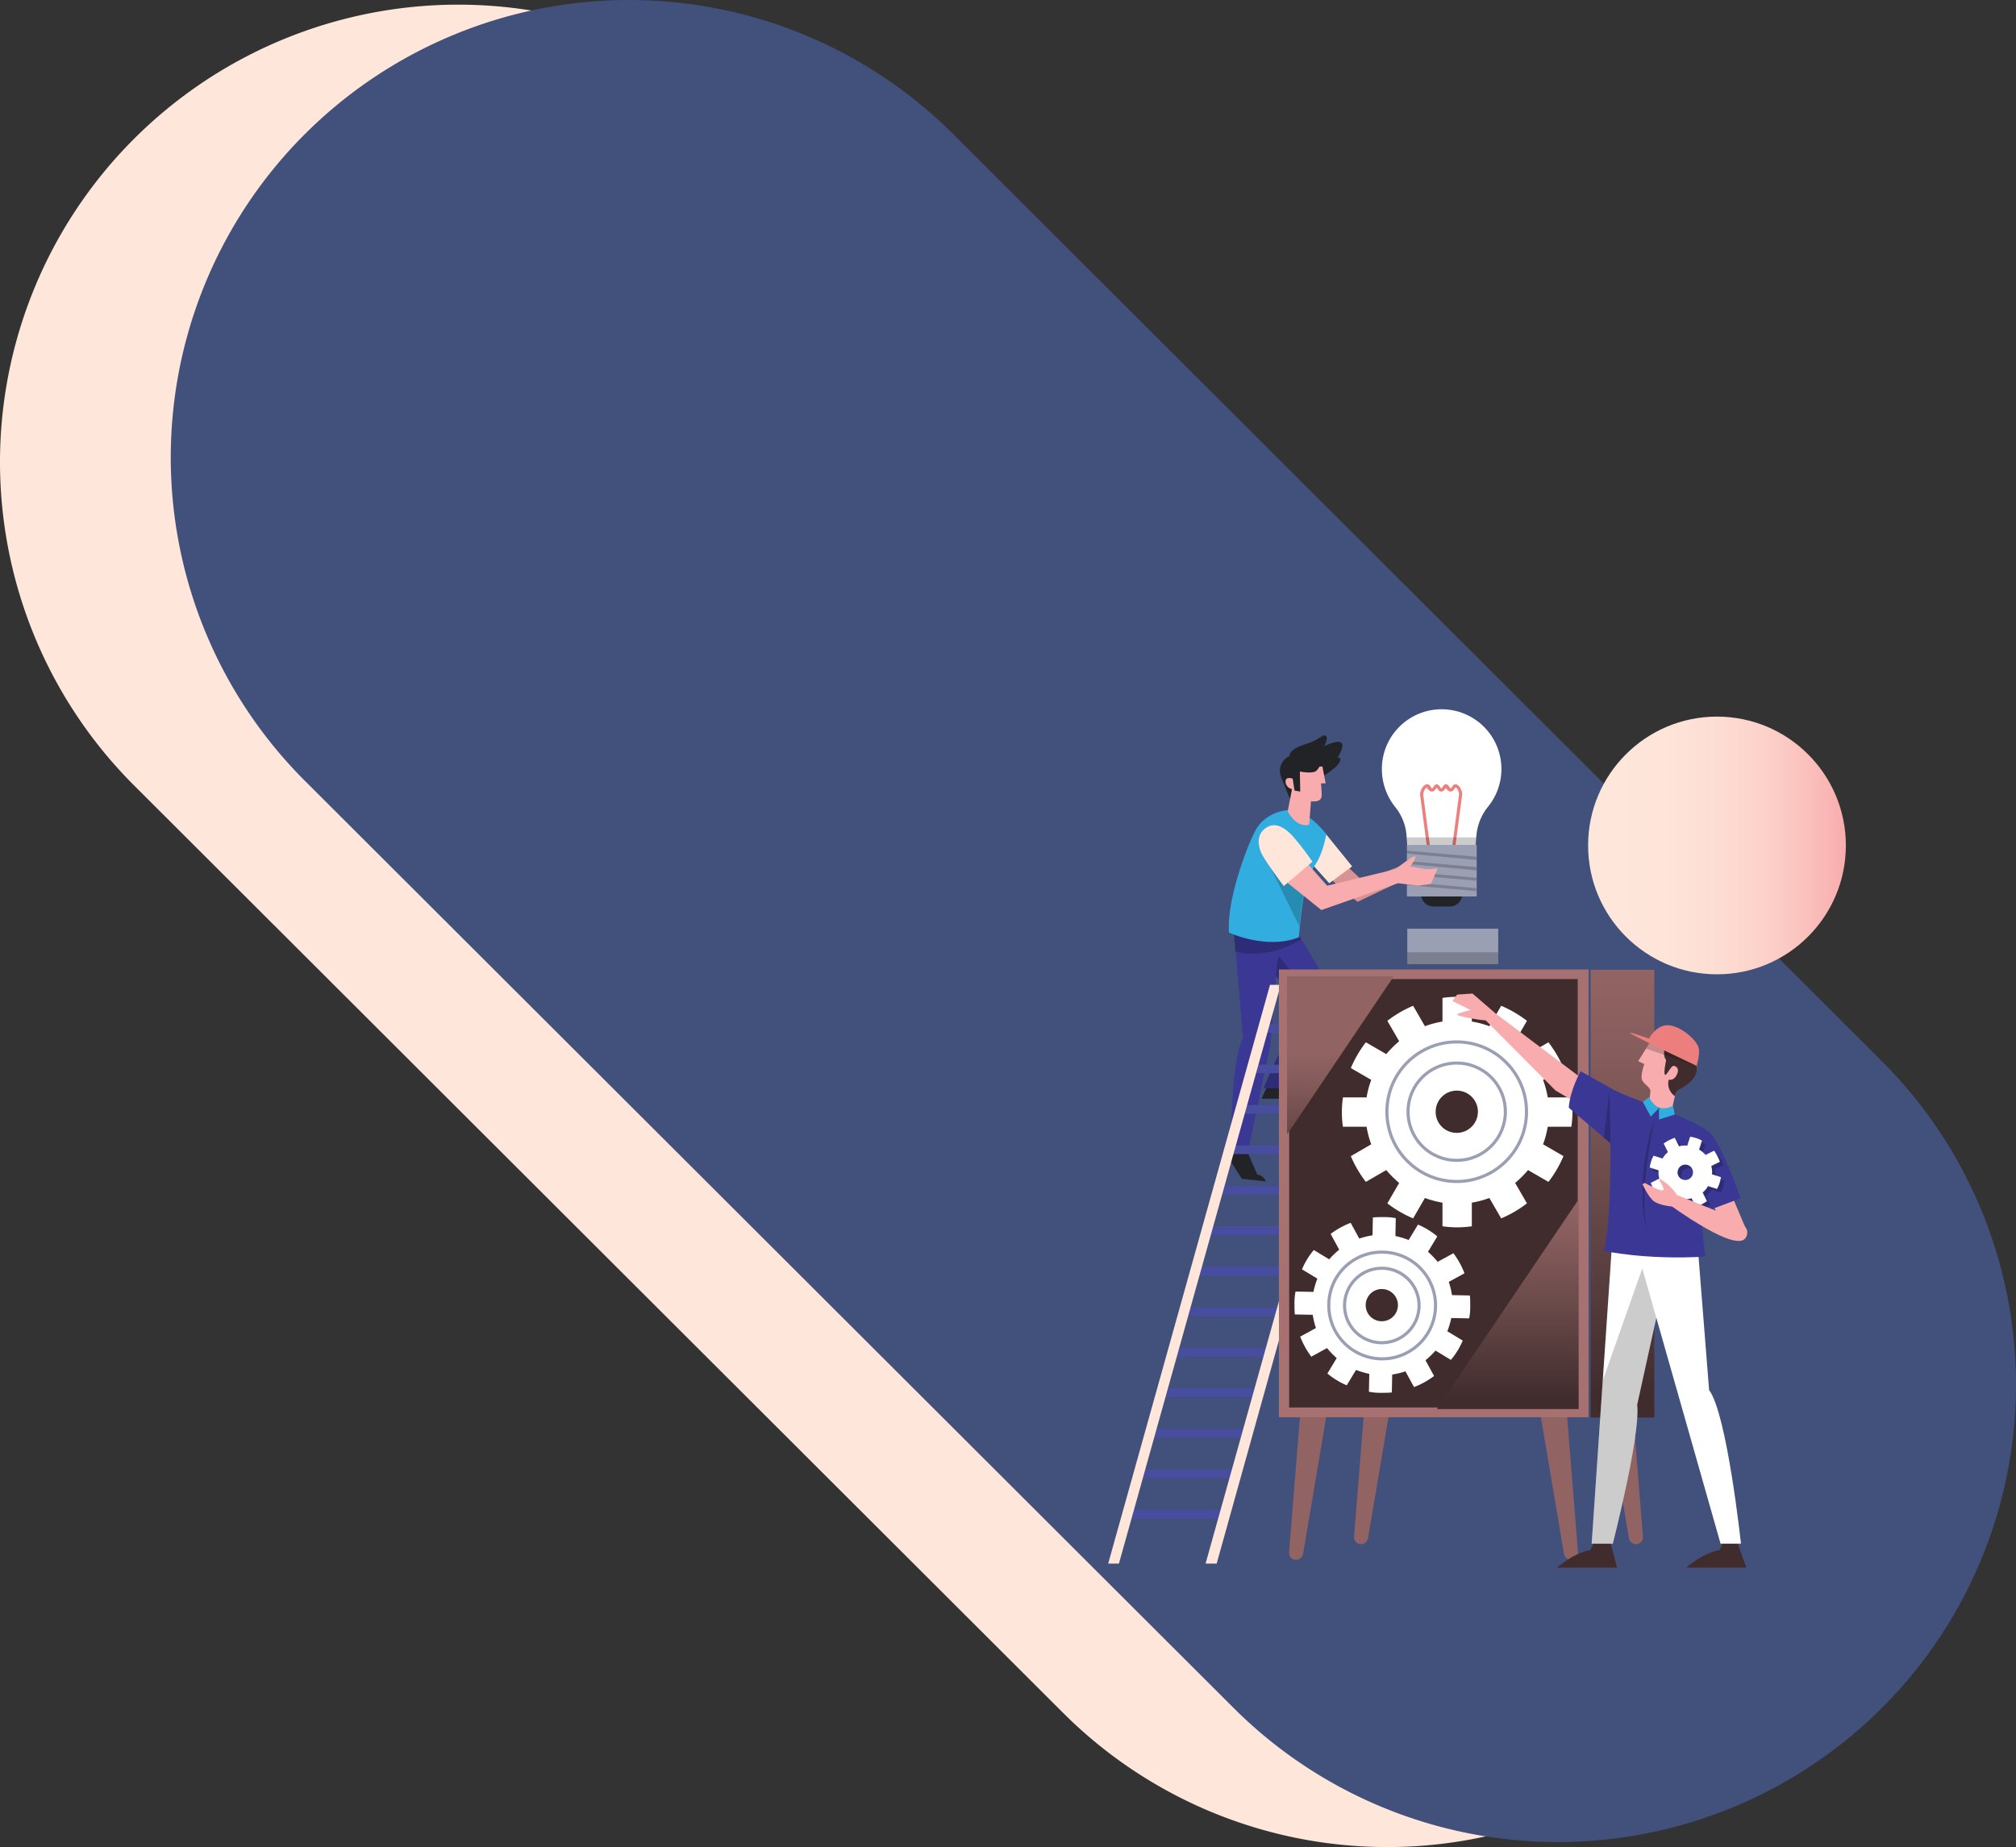 <svg xmlns="http://www.w3.org/2000/svg" xmlns:xlink="http://www.w3.org/1999/xlink" viewBox="0 0 648.407 594.219">
  <rect x="0" y="0" width="648.407" height="594.219" fill="#333333" stroke="none"/>
  <defs>
    <style>
      .cls-1 {
        fill: url(#linear-gradient);
      }

      .cls-2 {
        fill: #41517b;
      }

      .cls-3 {
        fill: url(#linear-gradient-2);
      }

      .cls-4 {
        fill: #fff;
      }

      .cls-24, .cls-5 {
        fill: none;
        stroke-miterlimit: 10;
      }

      .cls-5 {
        stroke: #ec7e7e;
      }

      .cls-6 {
        fill: #010101;
        opacity: 0.2;
      }

      .cls-7 {
        fill: #212326;
      }

      .cls-8 {
        fill: #3a3795;
      }

      .cls-9 {
        fill: #d99393;
      }

      .cls-10 {
        fill: #9a9fb3;
      }

      .cls-11 {
        fill: #fee7da;
      }

      .cls-12 {
        fill: #31aedf;
      }

      .cls-13 {
        fill: #f8acad;
      }

      .cls-14 {
        fill: #484da0;
      }

      .cls-15 {
        fill: url(#linear-gradient-3);
      }

      .cls-16 {
        fill: url(#linear-gradient-4);
      }

      .cls-17 {
        fill: url(#linear-gradient-5);
      }

      .cls-18 {
        fill: url(#linear-gradient-6);
      }

      .cls-19 {
        fill: url(#linear-gradient-7);
      }

      .cls-20 {
        fill: url(#linear-gradient-8);
      }

      .cls-21 {
        fill: #a77171;
      }

      .cls-22 {
        fill: url(#linear-gradient-9);
      }

      .cls-23 {
        fill: #402c2d;
      }

      .cls-24 {
        stroke: #9a9fb3;
      }

      .cls-25 {
        fill: #ec7e7e;
      }

      .cls-26 {
        fill: url(#linear-gradient-10);
      }

      .cls-27 {
        fill: url(#linear-gradient-11);
      }
    </style>
    <linearGradient id="linear-gradient" x1="1.134" y1="0.5" x2="2.134" y2="0.5" gradientUnits="objectBoundingBox">
      <stop offset="0" stop-color="#fee7da"/>
      <stop offset="0.295" stop-color="#fee4d9"/>
      <stop offset="0.505" stop-color="#fdddd3"/>
      <stop offset="0.688" stop-color="#fcd1ca"/>
      <stop offset="0.854" stop-color="#fac0bc"/>
      <stop offset="1" stop-color="#f8acad"/>
    </linearGradient>
    <linearGradient id="linear-gradient-2" x1="-0.001" y1="0.5" x2="1" y2="0.5" xlink:href="#linear-gradient"/>
    <linearGradient id="linear-gradient-3" x1="7.691" y1="0.5" x2="8.69" y2="0.5" gradientUnits="objectBoundingBox">
      <stop offset="0" stop-color="#fee7da"/>
      <stop offset="0.428" stop-color="#fee9de"/>
      <stop offset="0.732" stop-color="#fff0e8"/>
      <stop offset="0.996" stop-color="#fffffe"/>
      <stop offset="1" stop-color="#fff"/>
    </linearGradient>
    <linearGradient id="linear-gradient-4" x1="8.82" y1="0.5" x2="9.819" y2="0.5" xlink:href="#linear-gradient-3"/>
    <linearGradient id="linear-gradient-5" x1="20.977" y1="1.885" x2="20.827" y2="2.739" gradientUnits="objectBoundingBox">
      <stop offset="0" stop-color="#402c2d"/>
      <stop offset="0.472" stop-color="#694949"/>
      <stop offset="0.819" stop-color="#865c5c"/>
      <stop offset="1" stop-color="#926363"/>
    </linearGradient>
    <linearGradient id="linear-gradient-6" x1="141.159" y1="-1.598" x2="141.009" y2="-0.743" xlink:href="#linear-gradient-5"/>
    <linearGradient id="linear-gradient-7" x1="17.768" y1="1.932" x2="17.618" y2="2.787" xlink:href="#linear-gradient-5"/>
    <linearGradient id="linear-gradient-8" x1="141.096" y1="-1.646" x2="140.946" y2="-0.792" xlink:href="#linear-gradient-5"/>
    <linearGradient id="linear-gradient-9" x1="11.135" y1="0.955" x2="11.135" y2="0.02" xlink:href="#linear-gradient-5"/>
    <linearGradient id="linear-gradient-10" x1="6.877" y1="0.955" x2="6.877" y2="0.02" xlink:href="#linear-gradient-5"/>
    <linearGradient id="linear-gradient-11" x1="58.506" y1="1.412" x2="58.506" y2="0.477" xlink:href="#linear-gradient-5"/>
  </defs>
  <g id="BG_main" transform="translate(80.98 -86.673)">
    <g id="Group_17" data-name="Group 17" transform="translate(-80.98 86.673)">
      <path id="Path_65" data-name="Path 65" class="cls-1" d="M43.145,44.382h0a147.538,147.538,0,0,1,208.437,0L550.4,342.762a147.011,147.011,0,0,1,0,208.129h0a147.538,147.538,0,0,1-208.437,0L43.145,252.51A147.012,147.012,0,0,1,43.145,44.382Z" transform="translate(0.025 0.222)"/>
      <path id="Path_64" data-name="Path 64" class="cls-2" d="M90.846,43.082h0a147.538,147.538,0,0,1,208.438,0L597.989,341.346a147.012,147.012,0,0,1,0,208.129h0a147.538,147.538,0,0,1-208.438,0L90.846,251.211A147.012,147.012,0,0,1,90.846,43.082Z" transform="translate(7.248 0.025)"/>
      <ellipse id="Ellipse_2" data-name="Ellipse 2" class="cls-3" cx="41.451" cy="41.452" rx="41.451" ry="41.452" transform="translate(510.783 230.541)"/>
    </g>
    <g id="Group_46" data-name="Group 46">
      <g id="Group_20" data-name="Group 20" transform="translate(314.188 314.845)">
        <path id="Path_66" data-name="Path 66" class="cls-4" d="M379.5,213.03a19.227,19.227,0,1,1,34.082,12.205,17.057,17.057,0,0,0-3.685,9.327l-.345,4.145H387.79l-.345-4.145a16.568,16.568,0,0,0-3.569-9.211A19.619,19.619,0,0,1,379.5,213.03Z" transform="translate(-330.219 -193.796)"/>
        <path id="Path_67" data-name="Path 67" class="cls-5" d="M392.442,215.2c.461,0,.806.806,1.036,1.151a.7.7,0,0,0,.921,0c.345-.345.691-1.151,1.036-1.151s.806.806,1.036,1.151a.7.7,0,0,0,.921,0c.345-.345.691-1.151,1.036-1.151.461,0,.806.806,1.036,1.151a.7.7,0,0,0,.921,0c.345-.345.691-1.151,1.036-1.151.921,0,1.727,1.612,1.727,2.763l-2.3,17.5H392.9l-2.3-17.5C390.715,216.7,391.521,215.2,392.442,215.2Z" transform="translate(-328.538 -190.555)"/>
        <path id="Path_68" data-name="Path 68" class="cls-6" d="M408.838,229.6l-.345,3.685H386.845L386.5,229.6Z" transform="translate(-329.159 -188.374)"/>
        <path id="Path_69" data-name="Path 69" class="cls-7" d="M350.391,299.1s9.1,2.073,10.133,4.03H345.9l1.842-4.03Z" transform="translate(-335.307 -177.849)"/>
        <path id="Path_70" data-name="Path 70" class="cls-7" d="M342.342,316.7l3.569,8.175a3.491,3.491,0,0,1,2.763,2.188l-7.715-.806-4.26-6.678,1.727-2.879Z" transform="translate(-336.7 -175.184)"/>
        <path id="Path_71" data-name="Path 71" class="cls-8" d="M356.744,255.3s15.659,23.6,14.163,29.016-19.459,22.108-19.459,22.108h-4.836s8.751-21.992,14.278-23.489L345,263.36l2.073-8.06h9.672Z" transform="translate(-335.443 -184.482)"/>
        <path id="Path_72" data-name="Path 72" class="cls-6" d="M349.263,260.5l20.5,25.216c-4.145,6.793-18.423,19.92-18.423,19.92H346.5s8.751-21.992,14.278-23.489L346.96,265.106Z" transform="translate(-335.216 -183.695)"/>
        <path id="Path_73" data-name="Path 73" class="cls-8" d="M355.363,257.048l-3.109,8.521-2.3,27.289-7.139,34.083H337.4s-.345-28.671,3.8-36.616L338.207,254.4Z" transform="translate(-336.595 -184.619)"/>
        <path id="Path_74" data-name="Path 74" class="cls-6" d="M348.263,255.436h9.557s.806,1.267,2.073,3.224c-3.339,2.073-11.745,6.218-21.3,3.915L337.9,254.4l10.133,1.5Z" transform="translate(-336.518 -184.619)"/>
        <path id="Path_75" data-name="Path 75" class="cls-7" d="M364.01,214.8s5.066-2.994,6.1-4.951-.576-1.612-.576-1.612,2.418-3.569,1.267-4.721-5.527,1.036-5.527,1.036,1.5-2.763.461-3.339c-1.036-.461-2.188,1.151-4.951,2.188-1.957.691-6.793,1.957-6.678,4.375a5.21,5.21,0,0,0-2.763,6.563c1.036,2.648,2.994,7.369,2.994,7.369Z" transform="translate(-334.533 -192.686)"/>
        <path id="Path_76" data-name="Path 76" class="cls-9" d="M369.7,237.4l5.872,5.527,18.193-7.024,2.994-2.3,1.382.576-1.612,2.073,5.3.576-.921,4.03-8.06-.115-18.883,8.981-9.557-8.06Z" transform="translate(-332.505 -187.769)"/>
        <g id="Group_19" data-name="Group 19" transform="translate(57.226 43.645)">
          <path id="Path_77" data-name="Path 77" class="cls-7" d="M394.415,235.1h5.3a3.883,3.883,0,0,1,3.915,3.915v8.06a3.883,3.883,0,0,1-3.915,3.915h-5.3a3.883,3.883,0,0,1-3.915-3.915v-8.06A3.883,3.883,0,0,1,394.415,235.1Z" transform="translate(-385.779 -231.186)"/>
          <rect id="Rectangle_4" data-name="Rectangle 4" class="cls-10" width="22.453" height="16.581" transform="translate(0.102 0)"/>
          <g id="Group_18" data-name="Group 18" transform="translate(0 1.841)">
            <path id="Path_78" data-name="Path 78" class="cls-6" d="M386.4,234.221l22.453,2.073v-1.036L386.4,233.3Z" transform="translate(-386.4 -233.3)"/>
            <path id="Path_79" data-name="Path 79" class="cls-6" d="M386.4,237.121l22.453,2.073v-1.036L386.4,236.2Z" transform="translate(-386.4 -232.861)"/>
            <path id="Path_80" data-name="Path 80" class="cls-6" d="M386.4,240.136l22.453,1.957v-.921L386.4,239.1Z" transform="translate(-386.4 -232.422)"/>
            <path id="Path_81" data-name="Path 81" class="cls-6" d="M386.4,243.036l22.453,1.957v-.921L386.4,242Z" transform="translate(-386.4 -231.983)"/>
          </g>
        </g>
        <path id="Path_82" data-name="Path 82" class="cls-11" d="M364.536,228.7l8.405,10.363-7.369,5.412-5.872-6.563Z" transform="translate(-333.217 -188.511)"/>
        <path id="Path_83" data-name="Path 83" class="cls-12" d="M357.88,222.118c-3.454-.691-10.017,1.151-12.781,6.793-2.879,5.642-9.1,22.453-8.29,32.471,0,0,12.205,5.642,22.453,1.5,0,0,1.036-12.436,2.533-17.732s4.375-5.412,6.333-15.429C368.013,229.718,363.407,223.27,357.88,222.118Z" transform="translate(-336.694 -189.528)"/>
        <path id="Path_84" data-name="Path 84" class="cls-6" d="M358.06,257.665,346.2,233.6l14.047,9.787A92.511,92.511,0,0,0,358.06,257.665Z" transform="translate(-335.261 -187.769)"/>
        <path id="Path_85" data-name="Path 85" class="cls-13" d="M359.23,236.516l6.909,7.83,21.992-5.3s5.757-4.606,6.333-4.145-1.612,3.224-1.612,3.224l5.3.921,3.569-.23-2.188,4.951-4.145.576-6.448-.806-24.64,8.636-12.9-10.363Z" transform="translate(-334.474 -187.576)"/>
        <path id="Path_86" data-name="Path 86" class="cls-11" d="M347.518,227c3.109-2.073,6.333.23,8.866,3.109a89.315,89.315,0,0,1,5.987,7.83l-9.211,7.83s-6.793-8.981-7.484-11.284C344.409,230.92,345.33,228.387,347.518,227Z" transform="translate(-335.428 -188.888)"/>
        <path id="Path_87" data-name="Path 87" class="cls-13" d="M364.46,209.8l1.036,5.412H364s.23,2.648.23,3.8-.691,2.3-3.454,1.957l-.576,7.484s-3.685,1.612-6.909-4.26l1.382-7.139a2.55,2.55,0,0,1-2.073-2.3c-.115-1.957,2.3-1.036,2.3-1.036l.576,3.8,1.842.345-.115-6.448s4.145.806,5.3-.23a7.6,7.6,0,0,0,1.036-1.382h.921Z" transform="translate(-334.293 -191.373)"/>
      </g>
      <g id="Group_22" data-name="Group 22" transform="translate(275.449 403.503)">
        <path id="Path_88" data-name="Path 88" class="cls-14" d="M346.6,282.363h31.319l.806-2.763H347.406Z" transform="translate(-297.204 -266.934)"/>
        <path id="Path_89" data-name="Path 89" class="cls-14" d="M343.5,293.663h31.319l.806-2.763H344.306Z" transform="translate(-297.673 -265.223)"/>
        <path id="Path_90" data-name="Path 90" class="cls-14" d="M340.3,304.963h31.319l.806-2.763H341.106Z" transform="translate(-298.158 -263.512)"/>
        <path id="Path_91" data-name="Path 91" class="cls-14" d="M337.2,316.263h31.319l.691-2.763H337.891Z" transform="translate(-298.627 -261.8)"/>
        <path id="Path_92" data-name="Path 92" class="cls-14" d="M334,327.563h31.319l.806-2.763H334.806Z" transform="translate(-299.112 -260.089)"/>
        <path id="Path_93" data-name="Path 93" class="cls-14" d="M330.8,338.979h31.434l.691-2.879H331.606Z" transform="translate(-299.596 -258.378)"/>
        <path id="Path_94" data-name="Path 94" class="cls-14" d="M327.7,350.279h31.319l.806-2.879H328.506Z" transform="translate(-300.066 -256.667)"/>
        <path id="Path_95" data-name="Path 95" class="cls-14" d="M324.5,361.564h31.319l.806-2.763H325.306Z" transform="translate(-300.55 -254.94)"/>
        <path id="Path_96" data-name="Path 96" class="cls-14" d="M321.4,372.863h31.319l.806-2.763H322.091Z" transform="translate(-301.02 -253.229)"/>
        <path id="Path_97" data-name="Path 97" class="cls-14" d="M318.2,384.163h31.319l.806-2.763H319.006Z" transform="translate(-301.504 -251.518)"/>
        <path id="Path_98" data-name="Path 98" class="cls-14" d="M315.1,395.463h31.319l.691-2.763H315.791Z" transform="translate(-301.974 -249.807)"/>
        <path id="Path_99" data-name="Path 99" class="cls-14" d="M311.9,406.763h31.319l.806-2.763H312.706Z" transform="translate(-302.458 -248.095)"/>
        <path id="Path_100" data-name="Path 100" class="cls-14" d="M308.7,418.063h31.319l.806-2.763H309.506Z" transform="translate(-302.943 -246.384)"/>
        <g id="Group_21" data-name="Group 21">
          <path id="Path_101" data-name="Path 101" class="cls-15" d="M330.9,454.787h3.569L386.4,268.6h-3.454Z" transform="translate(-299.581 -268.6)"/>
          <path id="Path_102" data-name="Path 102" class="cls-16" d="M303.7,454.787h3.454L359.2,268.6h-3.454Z" transform="translate(-303.7 -268.6)"/>
        </g>
      </g>
      <g id="Group_23" data-name="Group 23" transform="translate(333.616 535.74)">
        <path id="Path_103" data-name="Path 103" class="cls-17" d="M431.566,383l4.03,50.318a2.207,2.207,0,0,1-1.957,2.418,2.382,2.382,0,0,1-2.533-1.842L422.7,384.151Z" transform="translate(-342.666 -383)"/>
        <path id="Path_104" data-name="Path 104" class="cls-18" d="M357.231,383l-4.03,50.318a2.207,2.207,0,0,0,1.957,2.418,2.382,2.382,0,0,0,2.533-1.842l8.405-49.742Z" transform="translate(-353.192 -383)"/>
      </g>
      <g id="Group_24" data-name="Group 24" transform="translate(354.509 530.698)">
        <path id="Path_105" data-name="Path 105" class="cls-19" d="M449.366,378.7l4.03,50.318a2.207,2.207,0,0,1-1.957,2.418,2.382,2.382,0,0,1-2.533-1.842L440.5,379.851Z" transform="translate(-360.466 -378.7)"/>
        <path id="Path_106" data-name="Path 106" class="cls-20" d="M375.031,378.7,371,429.018a2.207,2.207,0,0,0,1.957,2.418,2.382,2.382,0,0,0,2.533-1.842l8.405-49.742Z" transform="translate(-370.992 -378.7)"/>
      </g>
      <rect id="Rectangle_5" data-name="Rectangle 5" class="cls-21" width="99.598" height="144.045" transform="translate(330.353 398.564)"/>
      <rect id="Rectangle_6" data-name="Rectangle 6" class="cls-22" width="20.495" height="144.045" transform="translate(430.608 398.664)"/>
      <rect id="Rectangle_7" data-name="Rectangle 7" class="cls-23" width="92.805" height="137.827" transform="translate(333.658 401.647)"/>
      <g id="Group_25" data-name="Group 25" transform="translate(335.359 478.224)">
        <path id="Path_107" data-name="Path 107" class="cls-4" d="M360.972,365.334a25.578,25.578,0,0,0,1.036,4.26l-5.066,2.763a27.111,27.111,0,0,0,3.569,6.448l5.066-2.763a27.261,27.261,0,0,0,3.109,3.224l-2.994,4.951a24.335,24.335,0,0,0,6.218,3.8l2.994-4.951a26.017,26.017,0,0,0,4.26,1.267l-.115,5.757a19.054,19.054,0,0,0,3.685.345c1.267,0,2.418,0,3.685-.115l.115-5.757a25.578,25.578,0,0,0,4.26-1.036l2.763,5.066a27.108,27.108,0,0,0,6.448-3.569l-2.763-5.066a27.256,27.256,0,0,0,3.224-3.109l4.951,2.994a24.332,24.332,0,0,0,3.8-6.218l-4.951-2.994a26.018,26.018,0,0,0,1.267-4.26l5.757.115a19.055,19.055,0,0,0,.345-3.685c0-1.267,0-2.418-.115-3.685L405.763,359a25.578,25.578,0,0,0-1.036-4.26l5.066-2.763a27.109,27.109,0,0,0-3.569-6.448l-5.066,2.763a27.253,27.253,0,0,0-3.109-3.224l2.994-4.951a24.331,24.331,0,0,0-6.218-3.8l-2.994,4.951A26.013,26.013,0,0,0,387.57,340l.115-5.757A19.057,19.057,0,0,0,384,333.9c-1.267,0-2.418,0-3.685.115l-.115,5.757a25.577,25.577,0,0,0-4.26,1.036l-2.763-5.066a27.109,27.109,0,0,0-6.448,3.569l2.763,5.066a27.254,27.254,0,0,0-3.224,3.109l-4.951-2.994a24.333,24.333,0,0,0-3.8,6.218l4.951,2.994a26.022,26.022,0,0,0-1.267,4.26l-5.757-.115a19.058,19.058,0,0,0-.345,3.685c0,1.267,0,2.418.115,3.685Zm17.041-3.224a5.183,5.183,0,1,1,5.066,5.3A5.16,5.16,0,0,1,378.013,362.11Z" transform="translate(-355.1 -333.9)"/>
        <path id="Path_108" data-name="Path 108" class="cls-24" d="M369.1,359.83a11.98,11.98,0,1,0,12.32-11.63A11.967,11.967,0,0,0,369.1,359.83Z" transform="translate(-352.98 -331.735)"/>
        <path id="Path_109" data-name="Path 109" class="cls-24" d="M364.7,360.4a17.162,17.162,0,1,0,17.617-16.7A16.986,16.986,0,0,0,364.7,360.4Z" transform="translate(-353.647 -332.417)"/>
      </g>
      <g id="Group_26" data-name="Group 26" transform="translate(350.606 407.366)">
        <path id="Path_110" data-name="Path 110" class="cls-4" d="M375.845,315.1a31.322,31.322,0,0,0,1.5,5.642l-6.563,3.8a37.2,37.2,0,0,0,4.836,8.29l6.563-3.8a35.232,35.232,0,0,0,4.145,4.145l-3.8,6.563a37.2,37.2,0,0,0,8.29,4.836l3.8-6.563a31.314,31.314,0,0,0,5.642,1.5v7.6a32.561,32.561,0,0,0,4.721.345,31.416,31.416,0,0,0,4.721-.345v-7.6a31.319,31.319,0,0,0,5.642-1.5l3.8,6.563a37.2,37.2,0,0,0,8.29-4.836l-3.8-6.563a35.234,35.234,0,0,0,4.145-4.145l6.563,3.8a37.2,37.2,0,0,0,4.836-8.29l-6.563-3.8a31.321,31.321,0,0,0,1.5-5.642h7.6a32.562,32.562,0,0,0,.345-4.721,31.413,31.413,0,0,0-.345-4.721h-7.6a31.322,31.322,0,0,0-1.5-5.642l6.563-3.8a37.2,37.2,0,0,0-4.836-8.29l-6.563,3.8a35.232,35.232,0,0,0-4.145-4.145l3.8-6.563a37.2,37.2,0,0,0-8.29-4.836l-3.8,6.563a31.315,31.315,0,0,0-5.642-1.5v-7.6a32.557,32.557,0,0,0-4.721-.345,31.408,31.408,0,0,0-4.721.345v7.6a31.316,31.316,0,0,0-5.642,1.5l-3.8-6.563a37.2,37.2,0,0,0-8.29,4.836l3.8,6.563a35.234,35.234,0,0,0-4.145,4.145l-6.563-3.8a37.2,37.2,0,0,0-4.836,8.29l6.563,3.8a31.318,31.318,0,0,0-1.5,5.642h-7.6a32.558,32.558,0,0,0-.345,4.721,31.409,31.409,0,0,0,.345,4.721Zm22.223-4.836a6.793,6.793,0,1,1,6.793,6.793A6.733,6.733,0,0,1,398.067,310.261Z" transform="translate(-367.9 -273.3)"/>
        <circle id="Ellipse_3" data-name="Ellipse 3" class="cls-24" cx="15.659" cy="15.659" r="15.659" transform="translate(14.789 36.953) rotate(-45)"/>
        <circle id="Ellipse_4" data-name="Ellipse 4" class="cls-24" cx="22.453" cy="22.453" r="22.453" transform="translate(5.182 36.953) rotate(-45)"/>
      </g>
      <g id="Group_27" data-name="Group 27" transform="translate(386.165 406.305)">
        <path id="Path_111" data-name="Path 111" class="cls-23" d="M477.575,422.8l3.569,9.9H461.8s5.3-4.721,10.708-5.642l1.382-2.879Z" transform="translate(-386.612 -248.012)"/>
        <path id="Path_112" data-name="Path 112" class="cls-23" d="M442.4,422.8l2.648,9.9H425.7s5.3-4.721,10.708-5.642l1.382-2.879Z" transform="translate(-392.078 -248.012)"/>
        <path id="Path_113" data-name="Path 113" class="cls-4" d="M442.193,337.7,435.4,437.875h6.793s8.981-35,7.83-44.676l12.205-55.5Z" transform="translate(-390.61 -260.899)"/>
        <path id="Path_114" data-name="Path 114" class="cls-6" d="M459.235,349.93l-9.211,42.027c1.151,9.672-7.83,44.676-7.83,44.676H435.4l3.569-52.506L452.441,345.9Z" transform="translate(-390.61 -259.657)"/>
        <path id="Path_115" data-name="Path 115" class="cls-4" d="M447.076,338.9l28.095,98.793h6.563s-4.491-41.8-10.248-49.4l-3.915-49.4H446.5" transform="translate(-388.929 -260.717)"/>
        <path id="Path_116" data-name="Path 116" class="cls-13" d="M438.987,298.98l-28.555-21.532L402.948,271l-4.951.345-1.5,2.073,5.872,2.879s-4.375,1.036-4.375,1.5,6.793,1.727,9.211,1.842L429.661,302.2l9.787,5.757Z" transform="translate(-396.5 -271)"/>
        <path id="Path_117" data-name="Path 117" class="cls-8" d="M442.011,297.882,432.8,292.7s-3.454,6.218-3.8,11.745L444.659,317.8Z" transform="translate(-391.579 -267.714)"/>
        <path id="Path_118" data-name="Path 118" class="cls-6" d="M438.8,313.314,440.642,298h0l2.533,19Z" transform="translate(-390.095 -266.911)"/>
        <path id="Path_119" data-name="Path 119" class="cls-13" d="M479.578,337.539,474.972,326.6l-5.872,3.109,3.8,9.672Z" transform="translate(-385.507 -262.58)"/>
        <path id="Path_120" data-name="Path 120" class="cls-13" d="M452.315,284.521l-3.915,6.333,1.957.921s-1.382,3.8-.691,5.181c.576,1.382,2.648,2.188,2.648,3.569a26.764,26.764,0,0,1-.576,3.915l7.369,2.994s1.036-6.563,1.957-7.254,6.793-3.339,6.218-7.945L456.46,283.6Z" transform="translate(-388.641 -269.092)"/>
        <path id="Path_121" data-name="Path 121" class="cls-23" d="M457.094,296.6c1.036.115,2.073-.23,2.763-1.957s-.345-2.418-1.151-2.533-2.3,3.224-2.763,2.879c-.576-.461.345-4.721.345-4.721-1.267-1.727-.345-4.145-.345-4.145l1.612-.921,8.636,6.909c.691,4.606-5.181,7.254-6.218,7.945a3.435,3.435,0,0,0-.806,1.842A4.942,4.942,0,0,1,457.094,296.6Z" transform="translate(-387.548 -268.85)"/>
        <path id="Path_122" data-name="Path 122" class="cls-8" d="M472.537,311.478c-7.484-5.527-26.253-10.593-32.01-14.278,0,0,1.612,39.725-1.727,52.621,0,0,13.357,2.994,32.585,1.842C471.385,351.548,467.7,323.568,472.537,311.478Z" transform="translate(-390.095 -267.032)"/>
        <path id="Path_123" data-name="Path 123" class="cls-6" d="M453.519,306.2s-5.757,23.95-2.073,37.767C447.647,331.3,450.295,314.26,453.519,306.2Z" transform="translate(-388.463 -265.669)"/>
        <path id="Path_124" data-name="Path 124" class="cls-6" d="M462.9,320.5l3.454,2.188c-.115,3.569-.115,7.254.115,10.478Z" transform="translate(-386.445 -263.504)"/>
        <path id="Path_125" data-name="Path 125" class="cls-8" d="M468.9,309.6c3.915,3.109,10.248,21.417,10.248,21.417l-12.205,4.606L462.8,322.266C462.915,322.151,464.757,312.248,468.9,309.6Z" transform="translate(-386.461 -265.154)"/>
        <path id="Path_126" data-name="Path 126" class="cls-6" d="M455.479,322.824a6.714,6.714,0,0,0,.23,2.648l-2.763,1.382a15.015,15.015,0,0,0,1.842,3.569l2.763-1.382a7.541,7.541,0,0,0,2.073,1.727l-.921,2.879a8.912,8.912,0,0,0,1.842.806,12.04,12.04,0,0,0,1.957.461l.921-2.879a6.714,6.714,0,0,0,2.648-.23l1.382,2.763a15.015,15.015,0,0,0,3.569-1.842l-1.382-2.763a7.541,7.541,0,0,0,1.727-2.073l2.879.921a8.914,8.914,0,0,0,.806-1.842,12.049,12.049,0,0,0,.461-1.957l-2.879-.921a6.714,6.714,0,0,0-.23-2.648l2.763-1.382a15.015,15.015,0,0,0-1.842-3.569l-2.763,1.382a7.54,7.54,0,0,0-2.073-1.727l.921-2.879a8.912,8.912,0,0,0-1.842-.806,12.046,12.046,0,0,0-1.957-.461l-.921,2.879a6.714,6.714,0,0,0-2.648.23l-1.382-2.763a15.016,15.016,0,0,0-3.569,1.842l1.382,2.763a7.541,7.541,0,0,0-1.727,2.073l-2.879-.921a8.915,8.915,0,0,0-.806,1.842,12.049,12.049,0,0,0-.461,1.957Zm6.218-.115a2.476,2.476,0,1,1,1.612,3.109A2.412,2.412,0,0,1,461.7,322.708Z" transform="translate(-388.005 -264.791)"/>
        <path id="Path_127" data-name="Path 127" class="cls-4" d="M454.479,321.823a6.714,6.714,0,0,0,.23,2.648l-2.763,1.382a15.013,15.013,0,0,0,1.842,3.569l2.763-1.382a7.541,7.541,0,0,0,2.073,1.727l-.921,2.879a8.914,8.914,0,0,0,1.842.806,12.039,12.039,0,0,0,1.957.461l.921-2.879a6.714,6.714,0,0,0,2.648-.23l1.382,2.763a15.016,15.016,0,0,0,3.569-1.842l-1.382-2.763a7.541,7.541,0,0,0,1.727-2.073l2.879.921a8.918,8.918,0,0,0,.806-1.842,12.048,12.048,0,0,0,.461-1.957l-2.879-.921a6.714,6.714,0,0,0-.23-2.648l2.763-1.382a15.016,15.016,0,0,0-1.842-3.569l-2.763,1.382a7.54,7.54,0,0,0-2.073-1.727l.921-2.879a8.917,8.917,0,0,0-1.842-.806,12.05,12.05,0,0,0-1.957-.461l-.921,2.879a6.714,6.714,0,0,0-2.648.23l-1.382-2.763a15.014,15.014,0,0,0-3.569,1.842l1.382,2.763a7.54,7.54,0,0,0-1.727,2.073l-2.879-.921a8.911,8.911,0,0,0-.806,1.842,12.05,12.05,0,0,0-.461,1.957Zm6.218-.115a2.476,2.476,0,1,1,1.612,3.109A2.412,2.412,0,0,1,460.7,321.708Z" transform="translate(-388.157 -264.942)"/>
        <path id="Path_128" data-name="Path 128" class="cls-12" d="M458.691,302.3s-1.382,1.151-4.491.806v3.685l5.066-1.612Z" transform="translate(-387.763 -266.26)"/>
        <path id="Path_129" data-name="Path 129" class="cls-12" d="M454.881,303.469l-2.648,2.763-2.533-4.721,1.957-1.612A8.581,8.581,0,0,0,454.881,303.469Z" transform="translate(-388.444 -266.623)"/>
        <path id="Path_130" data-name="Path 130" class="cls-6" d="M451.982,284.521l4.03-.921,10.823,8.751L450.6,286.824Z" transform="translate(-388.308 -269.092)"/>
        <path id="Path_131" data-name="Path 131" class="cls-25" d="M467.516,292.92s-21.532-10.133-21.416-10.593c.115-.345,6.1,1.842,6.1,1.842s2.533-4.951,6.793-4.26,8.866,5.181,9.211,7.369C468.668,289.35,467.516,292.92,467.516,292.92Z" transform="translate(-388.989 -269.661)"/>
        <path id="Path_132" data-name="Path 132" class="cls-13" d="M482.991,341.34c-1.036,2.648-6.218,2.648-23.95-9.672,0,0-4.26-.345-5.987-1.842s-3.454-5.3-3.454-5.3l.691-.461s4.951,2.763,5.872,2.418-1.5-3.454-1.151-3.685,4.26,2.648,5.642,5.181c0,0,12.205,4.836,16.926,6.909C482.416,336.964,484.028,339.037,482.991,341.34Z" transform="translate(-388.459 -263.157)"/>
      </g>
      <path id="Path_133" data-name="Path 133" class="cls-26" d="M439.9,328.9v67.474H394.3Z" transform="translate(-13.136 143.608)"/>
      <path id="Path_134" data-name="Path 134" class="cls-27" d="M353.3,318.794V267.9h34.312Z" transform="translate(-20.324 132.874)"/>
      <g id="Group_28" data-name="Group 28" transform="translate(371.649 385.435)">
        <rect id="Rectangle_8" data-name="Rectangle 8" class="cls-10" width="29.246" height="11.399" transform="translate(0 0)"/>
        <rect id="Rectangle_9" data-name="Rectangle 9" class="cls-6" width="29.246" height="3.8" transform="translate(0 7.59)"/>
      </g>
    </g>
  </g>
</svg>
